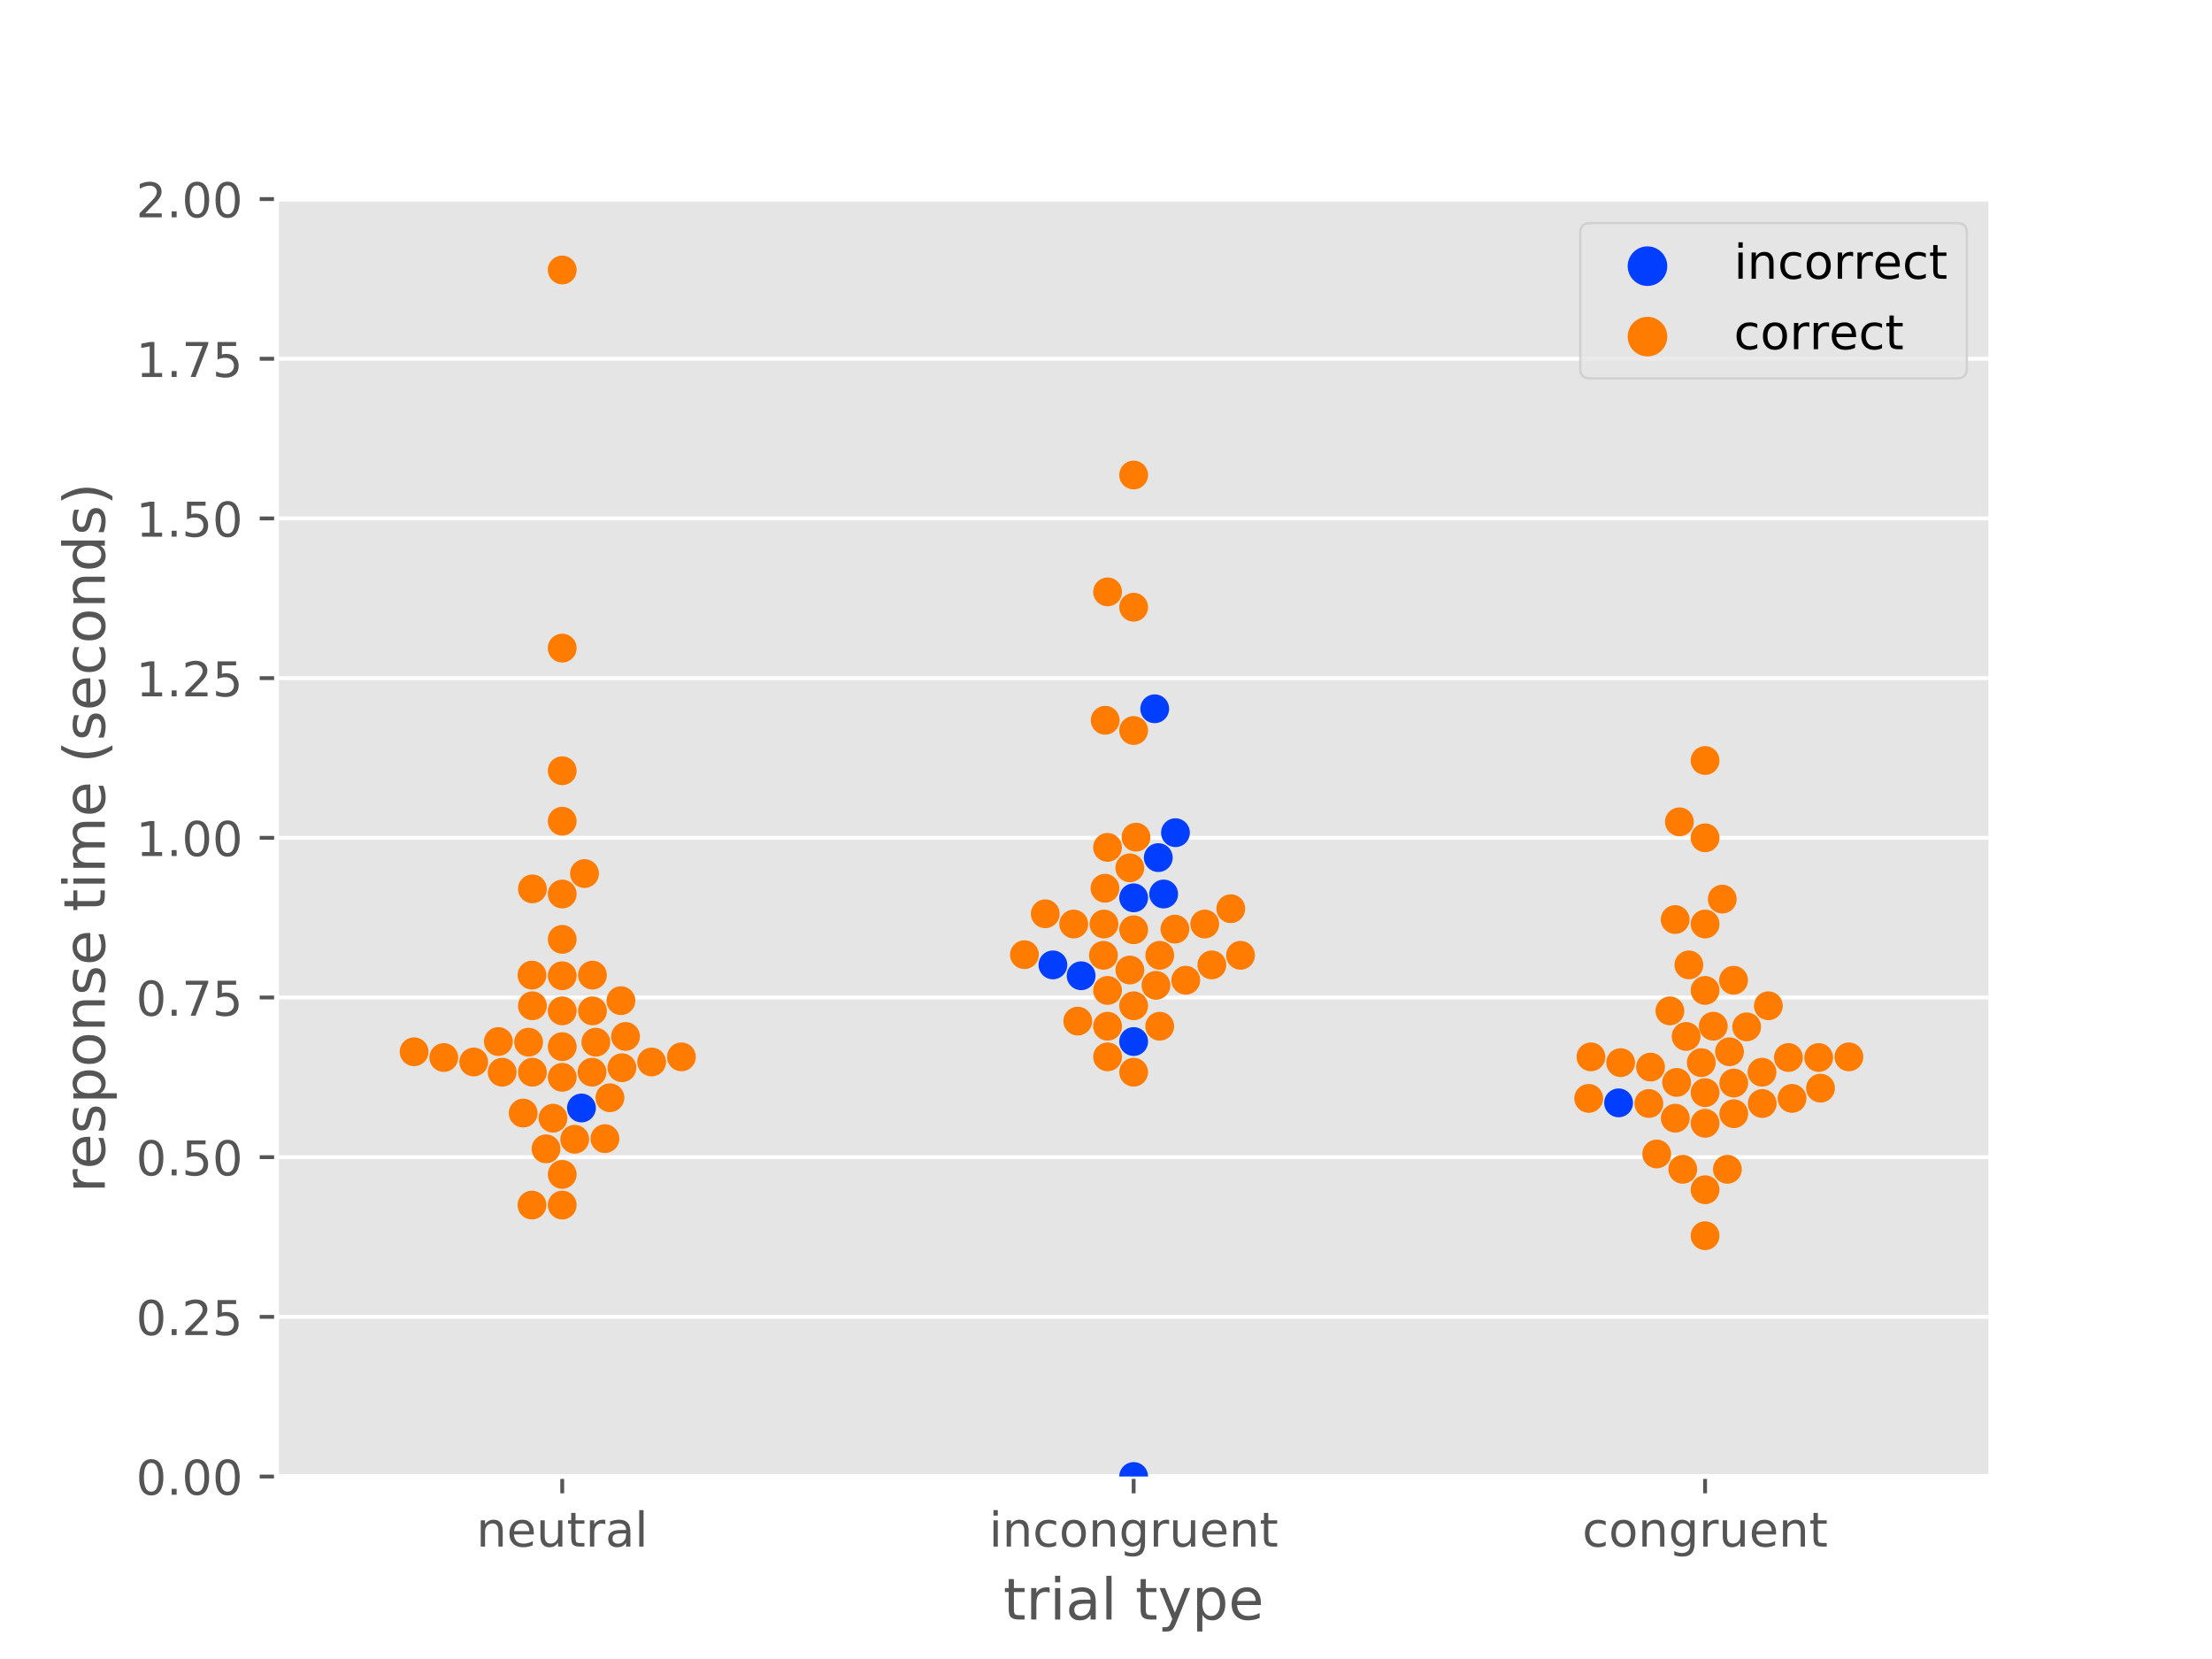 <?xml version="1.0" encoding="utf-8" standalone="no"?>
<!DOCTYPE svg PUBLIC "-//W3C//DTD SVG 1.1//EN"
  "http://www.w3.org/Graphics/SVG/1.1/DTD/svg11.dtd">
<!-- Created with matplotlib (https://matplotlib.org/) -->
<svg height="345.6pt" version="1.1" viewBox="0 0 460.8 345.6" width="460.8pt" xmlns="http://www.w3.org/2000/svg" xmlns:xlink="http://www.w3.org/1999/xlink">
 <defs>
  <style type="text/css">
*{stroke-linecap:butt;stroke-linejoin:round;}
  </style>
 </defs>
 <g id="figure_1">
  <g id="patch_1">
   <path d="M 0 345.6 
L 460.8 345.6 
L 460.8 0 
L 0 0 
z
" style="fill:#ffffff;"/>
  </g>
  <g id="axes_1">
   <g id="patch_2">
    <path d="M 57.6 307.584 
L 414.72 307.584 
L 414.72 41.472 
L 57.6 41.472 
z
" style="fill:#e5e5e5;"/>
   </g>
   <g id="matplotlib.axis_1">
    <g id="xtick_1">
     <g id="line2d_1">
      <defs>
       <path d="M 0 0 
L 0 3.5 
" id="m6a81b2be44" style="stroke:#555555;stroke-width:0.8;"/>
      </defs>
      <g>
       <use style="fill:#555555;stroke:#555555;stroke-width:0.8;" x="117.12" xlink:href="#m6a81b2be44" y="307.584"/>
      </g>
     </g>
     <g id="text_1">
      <!-- neutral -->
      <defs>
       <path d="M 54.891 33.016 
L 54.891 0 
L 45.906 0 
L 45.906 32.719 
Q 45.906 40.484 42.875 44.328 
Q 39.844 48.188 33.797 48.188 
Q 26.516 48.188 22.312 43.547 
Q 18.109 38.922 18.109 30.906 
L 18.109 0 
L 9.078 0 
L 9.078 54.688 
L 18.109 54.688 
L 18.109 46.188 
Q 21.344 51.125 25.703 53.562 
Q 30.078 56 35.797 56 
Q 45.219 56 50.047 50.172 
Q 54.891 44.344 54.891 33.016 
z
" id="DejaVuSans-110"/>
       <path d="M 56.203 29.594 
L 56.203 25.203 
L 14.891 25.203 
Q 15.484 15.922 20.484 11.062 
Q 25.484 6.203 34.422 6.203 
Q 39.594 6.203 44.453 7.469 
Q 49.312 8.734 54.109 11.281 
L 54.109 2.781 
Q 49.266 0.734 44.188 -0.344 
Q 39.109 -1.422 33.891 -1.422 
Q 20.797 -1.422 13.156 6.188 
Q 5.516 13.812 5.516 26.812 
Q 5.516 40.234 12.766 48.109 
Q 20.016 56 32.328 56 
Q 43.359 56 49.781 48.891 
Q 56.203 41.797 56.203 29.594 
z
M 47.219 32.234 
Q 47.125 39.594 43.094 43.984 
Q 39.062 48.391 32.422 48.391 
Q 24.906 48.391 20.391 44.141 
Q 15.875 39.891 15.188 32.172 
z
" id="DejaVuSans-101"/>
       <path d="M 8.5 21.578 
L 8.5 54.688 
L 17.484 54.688 
L 17.484 21.922 
Q 17.484 14.156 20.5 10.266 
Q 23.531 6.391 29.594 6.391 
Q 36.859 6.391 41.078 11.031 
Q 45.312 15.672 45.312 23.688 
L 45.312 54.688 
L 54.297 54.688 
L 54.297 0 
L 45.312 0 
L 45.312 8.406 
Q 42.047 3.422 37.719 1 
Q 33.406 -1.422 27.688 -1.422 
Q 18.266 -1.422 13.375 4.438 
Q 8.5 10.297 8.5 21.578 
z
M 31.109 56 
z
" id="DejaVuSans-117"/>
       <path d="M 18.312 70.219 
L 18.312 54.688 
L 36.812 54.688 
L 36.812 47.703 
L 18.312 47.703 
L 18.312 18.016 
Q 18.312 11.328 20.141 9.422 
Q 21.969 7.516 27.594 7.516 
L 36.812 7.516 
L 36.812 0 
L 27.594 0 
Q 17.188 0 13.234 3.875 
Q 9.281 7.766 9.281 18.016 
L 9.281 47.703 
L 2.688 47.703 
L 2.688 54.688 
L 9.281 54.688 
L 9.281 70.219 
z
" id="DejaVuSans-116"/>
       <path d="M 41.109 46.297 
Q 39.594 47.172 37.812 47.578 
Q 36.031 48 33.891 48 
Q 26.266 48 22.188 43.047 
Q 18.109 38.094 18.109 28.812 
L 18.109 0 
L 9.078 0 
L 9.078 54.688 
L 18.109 54.688 
L 18.109 46.188 
Q 20.953 51.172 25.484 53.578 
Q 30.031 56 36.531 56 
Q 37.453 56 38.578 55.875 
Q 39.703 55.766 41.062 55.516 
z
" id="DejaVuSans-114"/>
       <path d="M 34.281 27.484 
Q 23.391 27.484 19.188 25 
Q 14.984 22.516 14.984 16.5 
Q 14.984 11.719 18.141 8.906 
Q 21.297 6.109 26.703 6.109 
Q 34.188 6.109 38.703 11.406 
Q 43.219 16.703 43.219 25.484 
L 43.219 27.484 
z
M 52.203 31.203 
L 52.203 0 
L 43.219 0 
L 43.219 8.297 
Q 40.141 3.328 35.547 0.953 
Q 30.953 -1.422 24.312 -1.422 
Q 15.922 -1.422 10.953 3.297 
Q 6 8.016 6 15.922 
Q 6 25.141 12.172 29.828 
Q 18.359 34.516 30.609 34.516 
L 43.219 34.516 
L 43.219 35.406 
Q 43.219 41.609 39.141 45 
Q 35.062 48.391 27.688 48.391 
Q 23 48.391 18.547 47.266 
Q 14.109 46.141 10.016 43.891 
L 10.016 52.203 
Q 14.938 54.109 19.578 55.047 
Q 24.219 56 28.609 56 
Q 40.484 56 46.344 49.844 
Q 52.203 43.703 52.203 31.203 
z
" id="DejaVuSans-97"/>
       <path d="M 9.422 75.984 
L 18.406 75.984 
L 18.406 0 
L 9.422 0 
z
" id="DejaVuSans-108"/>
      </defs>
      <g style="fill:#555555;" transform="translate(99.237 322.182)scale(0.1 -0.1)">
       <use xlink:href="#DejaVuSans-110"/>
       <use x="63.379" xlink:href="#DejaVuSans-101"/>
       <use x="124.902" xlink:href="#DejaVuSans-117"/>
       <use x="188.281" xlink:href="#DejaVuSans-116"/>
       <use x="227.49" xlink:href="#DejaVuSans-114"/>
       <use x="268.604" xlink:href="#DejaVuSans-97"/>
       <use x="329.883" xlink:href="#DejaVuSans-108"/>
      </g>
     </g>
    </g>
    <g id="xtick_2">
     <g id="line2d_2">
      <g>
       <use style="fill:#555555;stroke:#555555;stroke-width:0.8;" x="236.16" xlink:href="#m6a81b2be44" y="307.584"/>
      </g>
     </g>
     <g id="text_2">
      <!-- incongruent -->
      <defs>
       <path d="M 9.422 54.688 
L 18.406 54.688 
L 18.406 0 
L 9.422 0 
z
M 9.422 75.984 
L 18.406 75.984 
L 18.406 64.594 
L 9.422 64.594 
z
" id="DejaVuSans-105"/>
       <path d="M 48.781 52.594 
L 48.781 44.188 
Q 44.969 46.297 41.141 47.344 
Q 37.312 48.391 33.406 48.391 
Q 24.656 48.391 19.812 42.844 
Q 14.984 37.312 14.984 27.297 
Q 14.984 17.281 19.812 11.734 
Q 24.656 6.203 33.406 6.203 
Q 37.312 6.203 41.141 7.25 
Q 44.969 8.297 48.781 10.406 
L 48.781 2.094 
Q 45.016 0.344 40.984 -0.531 
Q 36.969 -1.422 32.422 -1.422 
Q 20.062 -1.422 12.781 6.344 
Q 5.516 14.109 5.516 27.297 
Q 5.516 40.672 12.859 48.328 
Q 20.219 56 33.016 56 
Q 37.156 56 41.109 55.141 
Q 45.062 54.297 48.781 52.594 
z
" id="DejaVuSans-99"/>
       <path d="M 30.609 48.391 
Q 23.391 48.391 19.188 42.75 
Q 14.984 37.109 14.984 27.297 
Q 14.984 17.484 19.156 11.844 
Q 23.344 6.203 30.609 6.203 
Q 37.797 6.203 41.984 11.859 
Q 46.188 17.531 46.188 27.297 
Q 46.188 37.016 41.984 42.703 
Q 37.797 48.391 30.609 48.391 
z
M 30.609 56 
Q 42.328 56 49.016 48.375 
Q 55.719 40.766 55.719 27.297 
Q 55.719 13.875 49.016 6.219 
Q 42.328 -1.422 30.609 -1.422 
Q 18.844 -1.422 12.172 6.219 
Q 5.516 13.875 5.516 27.297 
Q 5.516 40.766 12.172 48.375 
Q 18.844 56 30.609 56 
z
" id="DejaVuSans-111"/>
       <path d="M 45.406 27.984 
Q 45.406 37.75 41.375 43.109 
Q 37.359 48.484 30.078 48.484 
Q 22.859 48.484 18.828 43.109 
Q 14.797 37.75 14.797 27.984 
Q 14.797 18.266 18.828 12.891 
Q 22.859 7.516 30.078 7.516 
Q 37.359 7.516 41.375 12.891 
Q 45.406 18.266 45.406 27.984 
z
M 54.391 6.781 
Q 54.391 -7.172 48.188 -13.984 
Q 42 -20.797 29.203 -20.797 
Q 24.469 -20.797 20.266 -20.094 
Q 16.062 -19.391 12.109 -17.922 
L 12.109 -9.188 
Q 16.062 -11.328 19.922 -12.344 
Q 23.781 -13.375 27.781 -13.375 
Q 36.625 -13.375 41.016 -8.766 
Q 45.406 -4.156 45.406 5.172 
L 45.406 9.625 
Q 42.625 4.781 38.281 2.391 
Q 33.938 0 27.875 0 
Q 17.828 0 11.672 7.656 
Q 5.516 15.328 5.516 27.984 
Q 5.516 40.672 11.672 48.328 
Q 17.828 56 27.875 56 
Q 33.938 56 38.281 53.609 
Q 42.625 51.219 45.406 46.391 
L 45.406 54.688 
L 54.391 54.688 
z
" id="DejaVuSans-103"/>
      </defs>
      <g style="fill:#555555;" transform="translate(206.021 322.182)scale(0.1 -0.1)">
       <use xlink:href="#DejaVuSans-105"/>
       <use x="27.783" xlink:href="#DejaVuSans-110"/>
       <use x="91.162" xlink:href="#DejaVuSans-99"/>
       <use x="146.143" xlink:href="#DejaVuSans-111"/>
       <use x="207.324" xlink:href="#DejaVuSans-110"/>
       <use x="270.703" xlink:href="#DejaVuSans-103"/>
       <use x="334.18" xlink:href="#DejaVuSans-114"/>
       <use x="375.293" xlink:href="#DejaVuSans-117"/>
       <use x="438.672" xlink:href="#DejaVuSans-101"/>
       <use x="500.195" xlink:href="#DejaVuSans-110"/>
       <use x="563.574" xlink:href="#DejaVuSans-116"/>
      </g>
     </g>
    </g>
    <g id="xtick_3">
     <g id="line2d_3">
      <g>
       <use style="fill:#555555;stroke:#555555;stroke-width:0.8;" x="355.2" xlink:href="#m6a81b2be44" y="307.584"/>
      </g>
     </g>
     <g id="text_3">
      <!-- congruent -->
      <g style="fill:#555555;" transform="translate(329.619 322.182)scale(0.1 -0.1)">
       <use xlink:href="#DejaVuSans-99"/>
       <use x="54.98" xlink:href="#DejaVuSans-111"/>
       <use x="116.162" xlink:href="#DejaVuSans-110"/>
       <use x="179.541" xlink:href="#DejaVuSans-103"/>
       <use x="243.018" xlink:href="#DejaVuSans-114"/>
       <use x="284.131" xlink:href="#DejaVuSans-117"/>
       <use x="347.51" xlink:href="#DejaVuSans-101"/>
       <use x="409.033" xlink:href="#DejaVuSans-110"/>
       <use x="472.412" xlink:href="#DejaVuSans-116"/>
      </g>
     </g>
    </g>
    <g id="text_4">
     <!-- trial type -->
     <defs>
      <path id="DejaVuSans-32"/>
      <path d="M 32.172 -5.078 
Q 28.375 -14.844 24.75 -17.812 
Q 21.141 -20.797 15.094 -20.797 
L 7.906 -20.797 
L 7.906 -13.281 
L 13.188 -13.281 
Q 16.891 -13.281 18.938 -11.516 
Q 21 -9.766 23.484 -3.219 
L 25.094 0.875 
L 2.984 54.688 
L 12.5 54.688 
L 29.594 11.922 
L 46.688 54.688 
L 56.203 54.688 
z
" id="DejaVuSans-121"/>
      <path d="M 18.109 8.203 
L 18.109 -20.797 
L 9.078 -20.797 
L 9.078 54.688 
L 18.109 54.688 
L 18.109 46.391 
Q 20.953 51.266 25.266 53.625 
Q 29.594 56 35.594 56 
Q 45.562 56 51.781 48.094 
Q 58.016 40.188 58.016 27.297 
Q 58.016 14.406 51.781 6.484 
Q 45.562 -1.422 35.594 -1.422 
Q 29.594 -1.422 25.266 0.953 
Q 20.953 3.328 18.109 8.203 
z
M 48.688 27.297 
Q 48.688 37.203 44.609 42.844 
Q 40.531 48.484 33.406 48.484 
Q 26.266 48.484 22.188 42.844 
Q 18.109 37.203 18.109 27.297 
Q 18.109 17.391 22.188 11.75 
Q 26.266 6.109 33.406 6.109 
Q 40.531 6.109 44.609 11.75 
Q 48.688 17.391 48.688 27.297 
z
" id="DejaVuSans-112"/>
     </defs>
     <g style="fill:#555555;" transform="translate(209.019 337.38)scale(0.12 -0.12)">
      <use xlink:href="#DejaVuSans-116"/>
      <use x="39.209" xlink:href="#DejaVuSans-114"/>
      <use x="80.322" xlink:href="#DejaVuSans-105"/>
      <use x="108.105" xlink:href="#DejaVuSans-97"/>
      <use x="169.385" xlink:href="#DejaVuSans-108"/>
      <use x="197.168" xlink:href="#DejaVuSans-32"/>
      <use x="228.955" xlink:href="#DejaVuSans-116"/>
      <use x="268.164" xlink:href="#DejaVuSans-121"/>
      <use x="327.344" xlink:href="#DejaVuSans-112"/>
      <use x="390.82" xlink:href="#DejaVuSans-101"/>
     </g>
    </g>
   </g>
   <g id="matplotlib.axis_2">
    <g id="ytick_1">
     <g id="line2d_4">
      <path clip-path="url(#pad8fc569cd)" d="M 57.6 307.584 
L 414.72 307.584 
" style="fill:none;stroke:#ffffff;stroke-linecap:square;stroke-width:0.8;"/>
     </g>
     <g id="line2d_5">
      <defs>
       <path d="M 0 0 
L -3.5 0 
" id="mccc26930c2" style="stroke:#555555;stroke-width:0.8;"/>
      </defs>
      <g>
       <use style="fill:#555555;stroke:#555555;stroke-width:0.8;" x="57.6" xlink:href="#mccc26930c2" y="307.584"/>
      </g>
     </g>
     <g id="text_5">
      <!-- 0.00 -->
      <defs>
       <path d="M 31.781 66.406 
Q 24.172 66.406 20.328 58.906 
Q 16.5 51.422 16.5 36.375 
Q 16.5 21.391 20.328 13.891 
Q 24.172 6.391 31.781 6.391 
Q 39.453 6.391 43.281 13.891 
Q 47.125 21.391 47.125 36.375 
Q 47.125 51.422 43.281 58.906 
Q 39.453 66.406 31.781 66.406 
z
M 31.781 74.219 
Q 44.047 74.219 50.516 64.516 
Q 56.984 54.828 56.984 36.375 
Q 56.984 17.969 50.516 8.266 
Q 44.047 -1.422 31.781 -1.422 
Q 19.531 -1.422 13.062 8.266 
Q 6.594 17.969 6.594 36.375 
Q 6.594 54.828 13.062 64.516 
Q 19.531 74.219 31.781 74.219 
z
" id="DejaVuSans-48"/>
       <path d="M 10.688 12.406 
L 21 12.406 
L 21 0 
L 10.688 0 
z
" id="DejaVuSans-46"/>
      </defs>
      <g style="fill:#555555;" transform="translate(28.334 311.383)scale(0.1 -0.1)">
       <use xlink:href="#DejaVuSans-48"/>
       <use x="63.623" xlink:href="#DejaVuSans-46"/>
       <use x="95.41" xlink:href="#DejaVuSans-48"/>
       <use x="159.033" xlink:href="#DejaVuSans-48"/>
      </g>
     </g>
    </g>
    <g id="ytick_2">
     <g id="line2d_6">
      <path clip-path="url(#pad8fc569cd)" d="M 57.6 274.32 
L 414.72 274.32 
" style="fill:none;stroke:#ffffff;stroke-linecap:square;stroke-width:0.8;"/>
     </g>
     <g id="line2d_7">
      <g>
       <use style="fill:#555555;stroke:#555555;stroke-width:0.8;" x="57.6" xlink:href="#mccc26930c2" y="274.32"/>
      </g>
     </g>
     <g id="text_6">
      <!-- 0.25 -->
      <defs>
       <path d="M 19.188 8.297 
L 53.609 8.297 
L 53.609 0 
L 7.328 0 
L 7.328 8.297 
Q 12.938 14.109 22.625 23.891 
Q 32.328 33.688 34.812 36.531 
Q 39.547 41.844 41.422 45.531 
Q 43.312 49.219 43.312 52.781 
Q 43.312 58.594 39.234 62.25 
Q 35.156 65.922 28.609 65.922 
Q 23.969 65.922 18.812 64.312 
Q 13.672 62.703 7.812 59.422 
L 7.812 69.391 
Q 13.766 71.781 18.938 73 
Q 24.125 74.219 28.422 74.219 
Q 39.75 74.219 46.484 68.547 
Q 53.219 62.891 53.219 53.422 
Q 53.219 48.922 51.531 44.891 
Q 49.859 40.875 45.406 35.406 
Q 44.188 33.984 37.641 27.219 
Q 31.109 20.453 19.188 8.297 
z
" id="DejaVuSans-50"/>
       <path d="M 10.797 72.906 
L 49.516 72.906 
L 49.516 64.594 
L 19.828 64.594 
L 19.828 46.734 
Q 21.969 47.469 24.109 47.828 
Q 26.266 48.188 28.422 48.188 
Q 40.625 48.188 47.75 41.5 
Q 54.891 34.812 54.891 23.391 
Q 54.891 11.625 47.562 5.094 
Q 40.234 -1.422 26.906 -1.422 
Q 22.312 -1.422 17.547 -0.641 
Q 12.797 0.141 7.719 1.703 
L 7.719 11.625 
Q 12.109 9.234 16.797 8.062 
Q 21.484 6.891 26.703 6.891 
Q 35.156 6.891 40.078 11.328 
Q 45.016 15.766 45.016 23.391 
Q 45.016 31 40.078 35.438 
Q 35.156 39.891 26.703 39.891 
Q 22.75 39.891 18.812 39.016 
Q 14.891 38.141 10.797 36.281 
z
" id="DejaVuSans-53"/>
      </defs>
      <g style="fill:#555555;" transform="translate(28.334 278.119)scale(0.1 -0.1)">
       <use xlink:href="#DejaVuSans-48"/>
       <use x="63.623" xlink:href="#DejaVuSans-46"/>
       <use x="95.41" xlink:href="#DejaVuSans-50"/>
       <use x="159.033" xlink:href="#DejaVuSans-53"/>
      </g>
     </g>
    </g>
    <g id="ytick_3">
     <g id="line2d_8">
      <path clip-path="url(#pad8fc569cd)" d="M 57.6 241.056 
L 414.72 241.056 
" style="fill:none;stroke:#ffffff;stroke-linecap:square;stroke-width:0.8;"/>
     </g>
     <g id="line2d_9">
      <g>
       <use style="fill:#555555;stroke:#555555;stroke-width:0.8;" x="57.6" xlink:href="#mccc26930c2" y="241.056"/>
      </g>
     </g>
     <g id="text_7">
      <!-- 0.50 -->
      <g style="fill:#555555;" transform="translate(28.334 244.855)scale(0.1 -0.1)">
       <use xlink:href="#DejaVuSans-48"/>
       <use x="63.623" xlink:href="#DejaVuSans-46"/>
       <use x="95.41" xlink:href="#DejaVuSans-53"/>
       <use x="159.033" xlink:href="#DejaVuSans-48"/>
      </g>
     </g>
    </g>
    <g id="ytick_4">
     <g id="line2d_10">
      <path clip-path="url(#pad8fc569cd)" d="M 57.6 207.792 
L 414.72 207.792 
" style="fill:none;stroke:#ffffff;stroke-linecap:square;stroke-width:0.8;"/>
     </g>
     <g id="line2d_11">
      <g>
       <use style="fill:#555555;stroke:#555555;stroke-width:0.8;" x="57.6" xlink:href="#mccc26930c2" y="207.792"/>
      </g>
     </g>
     <g id="text_8">
      <!-- 0.75 -->
      <defs>
       <path d="M 8.203 72.906 
L 55.078 72.906 
L 55.078 68.703 
L 28.609 0 
L 18.312 0 
L 43.219 64.594 
L 8.203 64.594 
z
" id="DejaVuSans-55"/>
      </defs>
      <g style="fill:#555555;" transform="translate(28.334 211.591)scale(0.1 -0.1)">
       <use xlink:href="#DejaVuSans-48"/>
       <use x="63.623" xlink:href="#DejaVuSans-46"/>
       <use x="95.41" xlink:href="#DejaVuSans-55"/>
       <use x="159.033" xlink:href="#DejaVuSans-53"/>
      </g>
     </g>
    </g>
    <g id="ytick_5">
     <g id="line2d_12">
      <path clip-path="url(#pad8fc569cd)" d="M 57.6 174.528 
L 414.72 174.528 
" style="fill:none;stroke:#ffffff;stroke-linecap:square;stroke-width:0.8;"/>
     </g>
     <g id="line2d_13">
      <g>
       <use style="fill:#555555;stroke:#555555;stroke-width:0.8;" x="57.6" xlink:href="#mccc26930c2" y="174.528"/>
      </g>
     </g>
     <g id="text_9">
      <!-- 1.00 -->
      <defs>
       <path d="M 12.406 8.297 
L 28.516 8.297 
L 28.516 63.922 
L 10.984 60.406 
L 10.984 69.391 
L 28.422 72.906 
L 38.281 72.906 
L 38.281 8.297 
L 54.391 8.297 
L 54.391 0 
L 12.406 0 
z
" id="DejaVuSans-49"/>
      </defs>
      <g style="fill:#555555;" transform="translate(28.334 178.327)scale(0.1 -0.1)">
       <use xlink:href="#DejaVuSans-49"/>
       <use x="63.623" xlink:href="#DejaVuSans-46"/>
       <use x="95.41" xlink:href="#DejaVuSans-48"/>
       <use x="159.033" xlink:href="#DejaVuSans-48"/>
      </g>
     </g>
    </g>
    <g id="ytick_6">
     <g id="line2d_14">
      <path clip-path="url(#pad8fc569cd)" d="M 57.6 141.264 
L 414.72 141.264 
" style="fill:none;stroke:#ffffff;stroke-linecap:square;stroke-width:0.8;"/>
     </g>
     <g id="line2d_15">
      <g>
       <use style="fill:#555555;stroke:#555555;stroke-width:0.8;" x="57.6" xlink:href="#mccc26930c2" y="141.264"/>
      </g>
     </g>
     <g id="text_10">
      <!-- 1.25 -->
      <g style="fill:#555555;" transform="translate(28.334 145.063)scale(0.1 -0.1)">
       <use xlink:href="#DejaVuSans-49"/>
       <use x="63.623" xlink:href="#DejaVuSans-46"/>
       <use x="95.41" xlink:href="#DejaVuSans-50"/>
       <use x="159.033" xlink:href="#DejaVuSans-53"/>
      </g>
     </g>
    </g>
    <g id="ytick_7">
     <g id="line2d_16">
      <path clip-path="url(#pad8fc569cd)" d="M 57.6 108 
L 414.72 108 
" style="fill:none;stroke:#ffffff;stroke-linecap:square;stroke-width:0.8;"/>
     </g>
     <g id="line2d_17">
      <g>
       <use style="fill:#555555;stroke:#555555;stroke-width:0.8;" x="57.6" xlink:href="#mccc26930c2" y="108"/>
      </g>
     </g>
     <g id="text_11">
      <!-- 1.50 -->
      <g style="fill:#555555;" transform="translate(28.334 111.799)scale(0.1 -0.1)">
       <use xlink:href="#DejaVuSans-49"/>
       <use x="63.623" xlink:href="#DejaVuSans-46"/>
       <use x="95.41" xlink:href="#DejaVuSans-53"/>
       <use x="159.033" xlink:href="#DejaVuSans-48"/>
      </g>
     </g>
    </g>
    <g id="ytick_8">
     <g id="line2d_18">
      <path clip-path="url(#pad8fc569cd)" d="M 57.6 74.736 
L 414.72 74.736 
" style="fill:none;stroke:#ffffff;stroke-linecap:square;stroke-width:0.8;"/>
     </g>
     <g id="line2d_19">
      <g>
       <use style="fill:#555555;stroke:#555555;stroke-width:0.8;" x="57.6" xlink:href="#mccc26930c2" y="74.736"/>
      </g>
     </g>
     <g id="text_12">
      <!-- 1.75 -->
      <g style="fill:#555555;" transform="translate(28.334 78.535)scale(0.1 -0.1)">
       <use xlink:href="#DejaVuSans-49"/>
       <use x="63.623" xlink:href="#DejaVuSans-46"/>
       <use x="95.41" xlink:href="#DejaVuSans-55"/>
       <use x="159.033" xlink:href="#DejaVuSans-53"/>
      </g>
     </g>
    </g>
    <g id="ytick_9">
     <g id="line2d_20">
      <path clip-path="url(#pad8fc569cd)" d="M 57.6 41.472 
L 414.72 41.472 
" style="fill:none;stroke:#ffffff;stroke-linecap:square;stroke-width:0.8;"/>
     </g>
     <g id="line2d_21">
      <g>
       <use style="fill:#555555;stroke:#555555;stroke-width:0.8;" x="57.6" xlink:href="#mccc26930c2" y="41.472"/>
      </g>
     </g>
     <g id="text_13">
      <!-- 2.00 -->
      <g style="fill:#555555;" transform="translate(28.334 45.271)scale(0.1 -0.1)">
       <use xlink:href="#DejaVuSans-50"/>
       <use x="63.623" xlink:href="#DejaVuSans-46"/>
       <use x="95.41" xlink:href="#DejaVuSans-48"/>
       <use x="159.033" xlink:href="#DejaVuSans-48"/>
      </g>
     </g>
    </g>
    <g id="text_14">
     <!-- response time (seconds) -->
     <defs>
      <path d="M 44.281 53.078 
L 44.281 44.578 
Q 40.484 46.531 36.375 47.5 
Q 32.281 48.484 27.875 48.484 
Q 21.188 48.484 17.844 46.438 
Q 14.5 44.391 14.5 40.281 
Q 14.5 37.156 16.891 35.375 
Q 19.281 33.594 26.516 31.984 
L 29.594 31.297 
Q 39.156 29.25 43.188 25.516 
Q 47.219 21.781 47.219 15.094 
Q 47.219 7.469 41.188 3.016 
Q 35.156 -1.422 24.609 -1.422 
Q 20.219 -1.422 15.453 -0.562 
Q 10.688 0.297 5.422 2 
L 5.422 11.281 
Q 10.406 8.688 15.234 7.391 
Q 20.062 6.109 24.812 6.109 
Q 31.156 6.109 34.562 8.281 
Q 37.984 10.453 37.984 14.406 
Q 37.984 18.062 35.516 20.016 
Q 33.062 21.969 24.703 23.781 
L 21.578 24.516 
Q 13.234 26.266 9.516 29.906 
Q 5.812 33.547 5.812 39.891 
Q 5.812 47.609 11.281 51.797 
Q 16.75 56 26.812 56 
Q 31.781 56 36.172 55.266 
Q 40.578 54.547 44.281 53.078 
z
" id="DejaVuSans-115"/>
      <path d="M 52 44.188 
Q 55.375 50.25 60.062 53.125 
Q 64.75 56 71.094 56 
Q 79.641 56 84.281 50.016 
Q 88.922 44.047 88.922 33.016 
L 88.922 0 
L 79.891 0 
L 79.891 32.719 
Q 79.891 40.578 77.094 44.375 
Q 74.312 48.188 68.609 48.188 
Q 61.625 48.188 57.562 43.547 
Q 53.516 38.922 53.516 30.906 
L 53.516 0 
L 44.484 0 
L 44.484 32.719 
Q 44.484 40.625 41.703 44.406 
Q 38.922 48.188 33.109 48.188 
Q 26.219 48.188 22.156 43.531 
Q 18.109 38.875 18.109 30.906 
L 18.109 0 
L 9.078 0 
L 9.078 54.688 
L 18.109 54.688 
L 18.109 46.188 
Q 21.188 51.219 25.484 53.609 
Q 29.781 56 35.688 56 
Q 41.656 56 45.828 52.969 
Q 50 49.953 52 44.188 
z
" id="DejaVuSans-109"/>
      <path d="M 31 75.875 
Q 24.469 64.656 21.281 53.656 
Q 18.109 42.672 18.109 31.391 
Q 18.109 20.125 21.312 9.062 
Q 24.516 -2 31 -13.188 
L 23.188 -13.188 
Q 15.875 -1.703 12.234 9.375 
Q 8.594 20.453 8.594 31.391 
Q 8.594 42.281 12.203 53.312 
Q 15.828 64.359 23.188 75.875 
z
" id="DejaVuSans-40"/>
      <path d="M 45.406 46.391 
L 45.406 75.984 
L 54.391 75.984 
L 54.391 0 
L 45.406 0 
L 45.406 8.203 
Q 42.578 3.328 38.25 0.953 
Q 33.938 -1.422 27.875 -1.422 
Q 17.969 -1.422 11.734 6.484 
Q 5.516 14.406 5.516 27.297 
Q 5.516 40.188 11.734 48.094 
Q 17.969 56 27.875 56 
Q 33.938 56 38.25 53.625 
Q 42.578 51.266 45.406 46.391 
z
M 14.797 27.297 
Q 14.797 17.391 18.875 11.75 
Q 22.953 6.109 30.078 6.109 
Q 37.203 6.109 41.297 11.75 
Q 45.406 17.391 45.406 27.297 
Q 45.406 37.203 41.297 42.844 
Q 37.203 48.484 30.078 48.484 
Q 22.953 48.484 18.875 42.844 
Q 14.797 37.203 14.797 27.297 
z
" id="DejaVuSans-100"/>
      <path d="M 8.016 75.875 
L 15.828 75.875 
Q 23.141 64.359 26.781 53.312 
Q 30.422 42.281 30.422 31.391 
Q 30.422 20.453 26.781 9.375 
Q 23.141 -1.703 15.828 -13.188 
L 8.016 -13.188 
Q 14.5 -2 17.703 9.062 
Q 20.906 20.125 20.906 31.391 
Q 20.906 42.672 17.703 53.656 
Q 14.5 64.656 8.016 75.875 
z
" id="DejaVuSans-41"/>
     </defs>
     <g style="fill:#555555;" transform="translate(21.839 248.486)rotate(-90)scale(0.12 -0.12)">
      <use xlink:href="#DejaVuSans-114"/>
      <use x="41.082" xlink:href="#DejaVuSans-101"/>
      <use x="102.605" xlink:href="#DejaVuSans-115"/>
      <use x="154.705" xlink:href="#DejaVuSans-112"/>
      <use x="218.182" xlink:href="#DejaVuSans-111"/>
      <use x="279.363" xlink:href="#DejaVuSans-110"/>
      <use x="342.742" xlink:href="#DejaVuSans-115"/>
      <use x="394.842" xlink:href="#DejaVuSans-101"/>
      <use x="456.365" xlink:href="#DejaVuSans-32"/>
      <use x="488.152" xlink:href="#DejaVuSans-116"/>
      <use x="527.361" xlink:href="#DejaVuSans-105"/>
      <use x="555.145" xlink:href="#DejaVuSans-109"/>
      <use x="652.557" xlink:href="#DejaVuSans-101"/>
      <use x="714.08" xlink:href="#DejaVuSans-32"/>
      <use x="745.867" xlink:href="#DejaVuSans-40"/>
      <use x="784.881" xlink:href="#DejaVuSans-115"/>
      <use x="836.98" xlink:href="#DejaVuSans-101"/>
      <use x="898.504" xlink:href="#DejaVuSans-99"/>
      <use x="953.484" xlink:href="#DejaVuSans-111"/>
      <use x="1014.666" xlink:href="#DejaVuSans-110"/>
      <use x="1078.045" xlink:href="#DejaVuSans-100"/>
      <use x="1141.521" xlink:href="#DejaVuSans-115"/>
      <use x="1193.621" xlink:href="#DejaVuSans-41"/>
     </g>
    </g>
   </g>
   <g id="PathCollection_1"/>
   <g id="PathCollection_2"/>
   <g id="patch_3">
    <path d="M 57.6 307.584 
L 57.6 41.472 
" style="fill:none;stroke:#ffffff;stroke-linecap:square;stroke-linejoin:miter;"/>
   </g>
   <g id="patch_4">
    <path d="M 414.72 307.584 
L 414.72 41.472 
" style="fill:none;stroke:#ffffff;stroke-linecap:square;stroke-linejoin:miter;"/>
   </g>
   <g id="patch_5">
    <path d="M 57.6 307.584 
L 414.72 307.584 
" style="fill:none;stroke:#ffffff;stroke-linecap:square;stroke-linejoin:miter;"/>
   </g>
   <g id="patch_6">
    <path d="M 57.6 41.472 
L 414.72 41.472 
" style="fill:none;stroke:#ffffff;stroke-linecap:square;stroke-linejoin:miter;"/>
   </g>
   <g id="PathCollection_3">
    <defs>
     <path d="M 0 3 
C 0.796 3 1.559 2.684 2.121 2.121 
C 2.684 1.559 3 0.796 3 0 
C 3 -0.796 2.684 -1.559 2.121 -2.121 
C 1.559 -2.684 0.796 -3 0 -3 
C -0.796 -3 -1.559 -2.684 -2.121 -2.121 
C -2.684 -1.559 -3 -0.796 -3 0 
C -3 0.796 -2.684 1.559 -2.121 2.121 
C -1.559 2.684 -0.796 3 0 3 
z
" id="C0_0_6395c310ab"/>
    </defs>
    <g clip-path="url(#pad8fc569cd)">
     <use style="fill:#ff7c00;" x="117.12" xlink:href="#C0_0_6395c310ab" y="251.035"/>
    </g>
    <g clip-path="url(#pad8fc569cd)">
     <use style="fill:#ff7c00;" x="110.82" xlink:href="#C0_0_6395c310ab" y="251.035"/>
    </g>
    <g clip-path="url(#pad8fc569cd)">
     <use style="fill:#ff7c00;" x="117.12" xlink:href="#C0_0_6395c310ab" y="244.649"/>
    </g>
    <g clip-path="url(#pad8fc569cd)">
     <use style="fill:#ff7c00;" x="113.744" xlink:href="#C0_0_6395c310ab" y="239.326"/>
    </g>
    <g clip-path="url(#pad8fc569cd)">
     <use style="fill:#ff7c00;" x="119.719" xlink:href="#C0_0_6395c310ab" y="237.33"/>
    </g>
    <g clip-path="url(#pad8fc569cd)">
     <use style="fill:#ff7c00;" x="126.018" xlink:href="#C0_0_6395c310ab" y="237.197"/>
    </g>
    <g clip-path="url(#pad8fc569cd)">
     <use style="fill:#ff7c00;" x="115.199" xlink:href="#C0_0_6395c310ab" y="232.94"/>
    </g>
    <g clip-path="url(#pad8fc569cd)">
     <use style="fill:#ff7c00;" x="108.989" xlink:href="#C0_0_6395c310ab" y="231.875"/>
    </g>
    <g clip-path="url(#pad8fc569cd)">
     <use style="fill:#023eff;" x="121.129" xlink:href="#C0_0_6395c310ab" y="230.811"/>
    </g>
    <g clip-path="url(#pad8fc569cd)">
     <use style="fill:#ff7c00;" x="127.059" xlink:href="#C0_0_6395c310ab" y="228.682"/>
    </g>
    <g clip-path="url(#pad8fc569cd)">
     <use style="fill:#ff7c00;" x="117.12" xlink:href="#C0_0_6395c310ab" y="224.424"/>
    </g>
    <g clip-path="url(#pad8fc569cd)">
     <use style="fill:#ff7c00;" x="123.33" xlink:href="#C0_0_6395c310ab" y="223.36"/>
    </g>
    <g clip-path="url(#pad8fc569cd)">
     <use style="fill:#ff7c00;" x="110.91" xlink:href="#C0_0_6395c310ab" y="223.36"/>
    </g>
    <g clip-path="url(#pad8fc569cd)">
     <use style="fill:#ff7c00;" x="104.61" xlink:href="#C0_0_6395c310ab" y="223.36"/>
    </g>
    <g clip-path="url(#pad8fc569cd)">
     <use style="fill:#ff7c00;" x="129.56" xlink:href="#C0_0_6395c310ab" y="222.428"/>
    </g>
    <g clip-path="url(#pad8fc569cd)">
     <use style="fill:#ff7c00;" x="98.681" xlink:href="#C0_0_6395c310ab" y="221.231"/>
    </g>
    <g clip-path="url(#pad8fc569cd)">
     <use style="fill:#ff7c00;" x="135.746" xlink:href="#C0_0_6395c310ab" y="221.231"/>
    </g>
    <g clip-path="url(#pad8fc569cd)">
     <use style="fill:#ff7c00;" x="92.45" xlink:href="#C0_0_6395c310ab" y="220.299"/>
    </g>
    <g clip-path="url(#pad8fc569cd)">
     <use style="fill:#ff7c00;" x="141.955" xlink:href="#C0_0_6395c310ab" y="220.166"/>
    </g>
    <g clip-path="url(#pad8fc569cd)">
     <use style="fill:#ff7c00;" x="86.264" xlink:href="#C0_0_6395c310ab" y="219.102"/>
    </g>
    <g clip-path="url(#pad8fc569cd)">
     <use style="fill:#ff7c00;" x="117.12" xlink:href="#C0_0_6395c310ab" y="218.037"/>
    </g>
    <g clip-path="url(#pad8fc569cd)">
     <use style="fill:#ff7c00;" x="124.125" xlink:href="#C0_0_6395c310ab" y="217.106"/>
    </g>
    <g clip-path="url(#pad8fc569cd)">
     <use style="fill:#ff7c00;" x="110.115" xlink:href="#C0_0_6395c310ab" y="217.106"/>
    </g>
    <g clip-path="url(#pad8fc569cd)">
     <use style="fill:#ff7c00;" x="103.816" xlink:href="#C0_0_6395c310ab" y="216.973"/>
    </g>
    <g clip-path="url(#pad8fc569cd)">
     <use style="fill:#ff7c00;" x="130.31" xlink:href="#C0_0_6395c310ab" y="215.908"/>
    </g>
    <g clip-path="url(#pad8fc569cd)">
     <use style="fill:#ff7c00;" x="117.12" xlink:href="#C0_0_6395c310ab" y="210.586"/>
    </g>
    <g clip-path="url(#pad8fc569cd)">
     <use style="fill:#ff7c00;" x="123.42" xlink:href="#C0_0_6395c310ab" y="210.586"/>
    </g>
    <g clip-path="url(#pad8fc569cd)">
     <use style="fill:#ff7c00;" x="110.91" xlink:href="#C0_0_6395c310ab" y="209.522"/>
    </g>
    <g clip-path="url(#pad8fc569cd)">
     <use style="fill:#ff7c00;" x="129.35" xlink:href="#C0_0_6395c310ab" y="208.457"/>
    </g>
    <g clip-path="url(#pad8fc569cd)">
     <use style="fill:#ff7c00;" x="117.12" xlink:href="#C0_0_6395c310ab" y="203.268"/>
    </g>
    <g clip-path="url(#pad8fc569cd)">
     <use style="fill:#ff7c00;" x="123.419" xlink:href="#C0_0_6395c310ab" y="203.135"/>
    </g>
    <g clip-path="url(#pad8fc569cd)">
     <use style="fill:#ff7c00;" x="110.821" xlink:href="#C0_0_6395c310ab" y="203.135"/>
    </g>
    <g clip-path="url(#pad8fc569cd)">
     <use style="fill:#ff7c00;" x="117.12" xlink:href="#C0_0_6395c310ab" y="195.684"/>
    </g>
    <g clip-path="url(#pad8fc569cd)">
     <use style="fill:#ff7c00;" x="117.12" xlink:href="#C0_0_6395c310ab" y="186.237"/>
    </g>
    <g clip-path="url(#pad8fc569cd)">
     <use style="fill:#ff7c00;" x="110.91" xlink:href="#C0_0_6395c310ab" y="185.172"/>
    </g>
    <g clip-path="url(#pad8fc569cd)">
     <use style="fill:#ff7c00;" x="121.766" xlink:href="#C0_0_6395c310ab" y="181.979"/>
    </g>
    <g clip-path="url(#pad8fc569cd)">
     <use style="fill:#ff7c00;" x="117.12" xlink:href="#C0_0_6395c310ab" y="171.069"/>
    </g>
    <g clip-path="url(#pad8fc569cd)">
     <use style="fill:#ff7c00;" x="117.12" xlink:href="#C0_0_6395c310ab" y="160.557"/>
    </g>
    <g clip-path="url(#pad8fc569cd)">
     <use style="fill:#ff7c00;" x="117.12" xlink:href="#C0_0_6395c310ab" y="135.01"/>
    </g>
    <g clip-path="url(#pad8fc569cd)">
     <use style="fill:#ff7c00;" x="117.12" xlink:href="#C0_0_6395c310ab" y="56.241"/>
    </g>
   </g>
   <g id="PathCollection_4">
    <defs>
     <path d="M 0 3 
C 0.796 3 1.559 2.684 2.121 2.121 
C 2.684 1.559 3 0.796 3 0 
C 3 -0.796 2.684 -1.559 2.121 -2.121 
C 1.559 -2.684 0.796 -3 0 -3 
C -0.796 -3 -1.559 -2.684 -2.121 -2.121 
C -2.684 -1.559 -3 -0.796 -3 0 
C -3 0.796 -2.684 1.559 -2.121 2.121 
C -1.559 2.684 -0.796 3 0 3 
z
" id="C1_0_b9429bf746"/>
    </defs>
    <g clip-path="url(#pad8fc569cd)">
     <use style="fill:#023eff;" x="236.16" xlink:href="#C1_0_b9429bf746" y="307.584"/>
    </g>
    <g clip-path="url(#pad8fc569cd)">
     <use style="fill:#ff7c00;" x="236.16" xlink:href="#C1_0_b9429bf746" y="223.36"/>
    </g>
    <g clip-path="url(#pad8fc569cd)">
     <use style="fill:#ff7c00;" x="230.728" xlink:href="#C1_0_b9429bf746" y="220.166"/>
    </g>
    <g clip-path="url(#pad8fc569cd)">
     <use style="fill:#023eff;" x="236.16" xlink:href="#C1_0_b9429bf746" y="216.973"/>
    </g>
    <g clip-path="url(#pad8fc569cd)">
     <use style="fill:#ff7c00;" x="230.728" xlink:href="#C1_0_b9429bf746" y="213.78"/>
    </g>
    <g clip-path="url(#pad8fc569cd)">
     <use style="fill:#ff7c00;" x="241.592" xlink:href="#C1_0_b9429bf746" y="213.78"/>
    </g>
    <g clip-path="url(#pad8fc569cd)">
     <use style="fill:#ff7c00;" x="224.519" xlink:href="#C1_0_b9429bf746" y="212.715"/>
    </g>
    <g clip-path="url(#pad8fc569cd)">
     <use style="fill:#ff7c00;" x="236.16" xlink:href="#C1_0_b9429bf746" y="209.522"/>
    </g>
    <g clip-path="url(#pad8fc569cd)">
     <use style="fill:#ff7c00;" x="230.728" xlink:href="#C1_0_b9429bf746" y="206.328"/>
    </g>
    <g clip-path="url(#pad8fc569cd)">
     <use style="fill:#ff7c00;" x="240.806" xlink:href="#C1_0_b9429bf746" y="205.264"/>
    </g>
    <g clip-path="url(#pad8fc569cd)">
     <use style="fill:#ff7c00;" x="247.015" xlink:href="#C1_0_b9429bf746" y="204.199"/>
    </g>
    <g clip-path="url(#pad8fc569cd)">
     <use style="fill:#023eff;" x="225.22" xlink:href="#C1_0_b9429bf746" y="203.268"/>
    </g>
    <g clip-path="url(#pad8fc569cd)">
     <use style="fill:#ff7c00;" x="235.374" xlink:href="#C1_0_b9429bf746" y="202.071"/>
    </g>
    <g clip-path="url(#pad8fc569cd)">
     <use style="fill:#ff7c00;" x="252.447" xlink:href="#C1_0_b9429bf746" y="201.006"/>
    </g>
    <g clip-path="url(#pad8fc569cd)">
     <use style="fill:#023eff;" x="219.34" xlink:href="#C1_0_b9429bf746" y="201.006"/>
    </g>
    <g clip-path="url(#pad8fc569cd)">
     <use style="fill:#ff7c00;" x="241.602" xlink:href="#C1_0_b9429bf746" y="199.01"/>
    </g>
    <g clip-path="url(#pad8fc569cd)">
     <use style="fill:#ff7c00;" x="229.866" xlink:href="#C1_0_b9429bf746" y="199.01"/>
    </g>
    <g clip-path="url(#pad8fc569cd)">
     <use style="fill:#ff7c00;" x="258.423" xlink:href="#C1_0_b9429bf746" y="199.01"/>
    </g>
    <g clip-path="url(#pad8fc569cd)">
     <use style="fill:#ff7c00;" x="213.41" xlink:href="#C1_0_b9429bf746" y="198.877"/>
    </g>
    <g clip-path="url(#pad8fc569cd)">
     <use style="fill:#ff7c00;" x="236.16" xlink:href="#C1_0_b9429bf746" y="193.688"/>
    </g>
    <g clip-path="url(#pad8fc569cd)">
     <use style="fill:#ff7c00;" x="244.759" xlink:href="#C1_0_b9429bf746" y="193.555"/>
    </g>
    <g clip-path="url(#pad8fc569cd)">
     <use style="fill:#ff7c00;" x="229.975" xlink:href="#C1_0_b9429bf746" y="192.491"/>
    </g>
    <g clip-path="url(#pad8fc569cd)">
     <use style="fill:#ff7c00;" x="223.675" xlink:href="#C1_0_b9429bf746" y="192.491"/>
    </g>
    <g clip-path="url(#pad8fc569cd)">
     <use style="fill:#ff7c00;" x="250.968" xlink:href="#C1_0_b9429bf746" y="192.491"/>
    </g>
    <g clip-path="url(#pad8fc569cd)">
     <use style="fill:#ff7c00;" x="217.745" xlink:href="#C1_0_b9429bf746" y="190.362"/>
    </g>
    <g clip-path="url(#pad8fc569cd)">
     <use style="fill:#ff7c00;" x="256.4" xlink:href="#C1_0_b9429bf746" y="189.297"/>
    </g>
    <g clip-path="url(#pad8fc569cd)">
     <use style="fill:#023eff;" x="236.16" xlink:href="#C1_0_b9429bf746" y="187.035"/>
    </g>
    <g clip-path="url(#pad8fc569cd)">
     <use style="fill:#023eff;" x="242.409" xlink:href="#C1_0_b9429bf746" y="186.237"/>
    </g>
    <g clip-path="url(#pad8fc569cd)">
     <use style="fill:#ff7c00;" x="230.184" xlink:href="#C1_0_b9429bf746" y="185.039"/>
    </g>
    <g clip-path="url(#pad8fc569cd)">
     <use style="fill:#ff7c00;" x="235.364" xlink:href="#C1_0_b9429bf746" y="180.782"/>
    </g>
    <g clip-path="url(#pad8fc569cd)">
     <use style="fill:#023eff;" x="241.294" xlink:href="#C1_0_b9429bf746" y="178.653"/>
    </g>
    <g clip-path="url(#pad8fc569cd)">
     <use style="fill:#ff7c00;" x="230.718" xlink:href="#C1_0_b9429bf746" y="176.524"/>
    </g>
    <g clip-path="url(#pad8fc569cd)">
     <use style="fill:#ff7c00;" x="236.648" xlink:href="#C1_0_b9429bf746" y="174.395"/>
    </g>
    <g clip-path="url(#pad8fc569cd)">
     <use style="fill:#023eff;" x="244.872" xlink:href="#C1_0_b9429bf746" y="173.464"/>
    </g>
    <g clip-path="url(#pad8fc569cd)">
     <use style="fill:#ff7c00;" x="236.16" xlink:href="#C1_0_b9429bf746" y="152.175"/>
    </g>
    <g clip-path="url(#pad8fc569cd)">
     <use style="fill:#ff7c00;" x="230.23" xlink:href="#C1_0_b9429bf746" y="150.046"/>
    </g>
    <g clip-path="url(#pad8fc569cd)">
     <use style="fill:#023eff;" x="240.548" xlink:href="#C1_0_b9429bf746" y="147.651"/>
    </g>
    <g clip-path="url(#pad8fc569cd)">
     <use style="fill:#ff7c00;" x="236.16" xlink:href="#C1_0_b9429bf746" y="126.495"/>
    </g>
    <g clip-path="url(#pad8fc569cd)">
     <use style="fill:#ff7c00;" x="230.728" xlink:href="#C1_0_b9429bf746" y="123.301"/>
    </g>
    <g clip-path="url(#pad8fc569cd)">
     <use style="fill:#ff7c00;" x="236.16" xlink:href="#C1_0_b9429bf746" y="98.952"/>
    </g>
   </g>
   <g id="PathCollection_5">
    <defs>
     <path d="M 0 3 
C 0.796 3 1.559 2.684 2.121 2.121 
C 2.684 1.559 3 0.796 3 0 
C 3 -0.796 2.684 -1.559 2.121 -2.121 
C 1.559 -2.684 0.796 -3 0 -3 
C -0.796 -3 -1.559 -2.684 -2.121 -2.121 
C -2.684 -1.559 -3 -0.796 -3 0 
C -3 0.796 -2.684 1.559 -2.121 2.121 
C -1.559 2.684 -0.796 3 0 3 
z
" id="C2_0_2d0c1fc662"/>
    </defs>
    <g clip-path="url(#pad8fc569cd)">
     <use style="fill:#ff7c00;" x="355.2" xlink:href="#C2_0_2d0c1fc662" y="257.422"/>
    </g>
    <g clip-path="url(#pad8fc569cd)">
     <use style="fill:#ff7c00;" x="355.2" xlink:href="#C2_0_2d0c1fc662" y="247.842"/>
    </g>
    <g clip-path="url(#pad8fc569cd)">
     <use style="fill:#ff7c00;" x="350.554" xlink:href="#C2_0_2d0c1fc662" y="243.584"/>
    </g>
    <g clip-path="url(#pad8fc569cd)">
     <use style="fill:#ff7c00;" x="359.846" xlink:href="#C2_0_2d0c1fc662" y="243.584"/>
    </g>
    <g clip-path="url(#pad8fc569cd)">
     <use style="fill:#ff7c00;" x="345.122" xlink:href="#C2_0_2d0c1fc662" y="240.391"/>
    </g>
    <g clip-path="url(#pad8fc569cd)">
     <use style="fill:#ff7c00;" x="355.2" xlink:href="#C2_0_2d0c1fc662" y="234.004"/>
    </g>
    <g clip-path="url(#pad8fc569cd)">
     <use style="fill:#ff7c00;" x="348.99" xlink:href="#C2_0_2d0c1fc662" y="232.94"/>
    </g>
    <g clip-path="url(#pad8fc569cd)">
     <use style="fill:#ff7c00;" x="361.176" xlink:href="#C2_0_2d0c1fc662" y="232.008"/>
    </g>
    <g clip-path="url(#pad8fc569cd)">
     <use style="fill:#ff7c00;" x="343.483" xlink:href="#C2_0_2d0c1fc662" y="229.879"/>
    </g>
    <g clip-path="url(#pad8fc569cd)">
     <use style="fill:#ff7c00;" x="367.106" xlink:href="#C2_0_2d0c1fc662" y="229.879"/>
    </g>
    <g clip-path="url(#pad8fc569cd)">
     <use style="fill:#023eff;" x="337.184" xlink:href="#C2_0_2d0c1fc662" y="229.746"/>
    </g>
    <g clip-path="url(#pad8fc569cd)">
     <use style="fill:#ff7c00;" x="373.315" xlink:href="#C2_0_2d0c1fc662" y="228.815"/>
    </g>
    <g clip-path="url(#pad8fc569cd)">
     <use style="fill:#ff7c00;" x="330.953" xlink:href="#C2_0_2d0c1fc662" y="228.815"/>
    </g>
    <g clip-path="url(#pad8fc569cd)">
     <use style="fill:#ff7c00;" x="355.2" xlink:href="#C2_0_2d0c1fc662" y="227.617"/>
    </g>
    <g clip-path="url(#pad8fc569cd)">
     <use style="fill:#ff7c00;" x="379.245" xlink:href="#C2_0_2d0c1fc662" y="226.686"/>
    </g>
    <g clip-path="url(#pad8fc569cd)">
     <use style="fill:#ff7c00;" x="361.176" xlink:href="#C2_0_2d0c1fc662" y="225.622"/>
    </g>
    <g clip-path="url(#pad8fc569cd)">
     <use style="fill:#ff7c00;" x="349.27" xlink:href="#C2_0_2d0c1fc662" y="225.488"/>
    </g>
    <g clip-path="url(#pad8fc569cd)">
     <use style="fill:#ff7c00;" x="367.056" xlink:href="#C2_0_2d0c1fc662" y="223.36"/>
    </g>
    <g clip-path="url(#pad8fc569cd)">
     <use style="fill:#ff7c00;" x="343.838" xlink:href="#C2_0_2d0c1fc662" y="222.295"/>
    </g>
    <g clip-path="url(#pad8fc569cd)">
     <use style="fill:#ff7c00;" x="354.404" xlink:href="#C2_0_2d0c1fc662" y="221.364"/>
    </g>
    <g clip-path="url(#pad8fc569cd)">
     <use style="fill:#ff7c00;" x="337.607" xlink:href="#C2_0_2d0c1fc662" y="221.364"/>
    </g>
    <g clip-path="url(#pad8fc569cd)">
     <use style="fill:#ff7c00;" x="372.564" xlink:href="#C2_0_2d0c1fc662" y="220.299"/>
    </g>
    <g clip-path="url(#pad8fc569cd)">
     <use style="fill:#ff7c00;" x="378.864" xlink:href="#C2_0_2d0c1fc662" y="220.299"/>
    </g>
    <g clip-path="url(#pad8fc569cd)">
     <use style="fill:#ff7c00;" x="331.422" xlink:href="#C2_0_2d0c1fc662" y="220.166"/>
    </g>
    <g clip-path="url(#pad8fc569cd)">
     <use style="fill:#ff7c00;" x="385.163" xlink:href="#C2_0_2d0c1fc662" y="220.166"/>
    </g>
    <g clip-path="url(#pad8fc569cd)">
     <use style="fill:#ff7c00;" x="360.285" xlink:href="#C2_0_2d0c1fc662" y="219.102"/>
    </g>
    <g clip-path="url(#pad8fc569cd)">
     <use style="fill:#ff7c00;" x="351.247" xlink:href="#C2_0_2d0c1fc662" y="215.908"/>
    </g>
    <g clip-path="url(#pad8fc569cd)">
     <use style="fill:#ff7c00;" x="363.862" xlink:href="#C2_0_2d0c1fc662" y="213.913"/>
    </g>
    <g clip-path="url(#pad8fc569cd)">
     <use style="fill:#ff7c00;" x="356.908" xlink:href="#C2_0_2d0c1fc662" y="213.78"/>
    </g>
    <g clip-path="url(#pad8fc569cd)">
     <use style="fill:#ff7c00;" x="347.871" xlink:href="#C2_0_2d0c1fc662" y="210.586"/>
    </g>
    <g clip-path="url(#pad8fc569cd)">
     <use style="fill:#ff7c00;" x="368.383" xlink:href="#C2_0_2d0c1fc662" y="209.522"/>
    </g>
    <g clip-path="url(#pad8fc569cd)">
     <use style="fill:#ff7c00;" x="355.2" xlink:href="#C2_0_2d0c1fc662" y="206.328"/>
    </g>
    <g clip-path="url(#pad8fc569cd)">
     <use style="fill:#ff7c00;" x="361.13" xlink:href="#C2_0_2d0c1fc662" y="204.199"/>
    </g>
    <g clip-path="url(#pad8fc569cd)">
     <use style="fill:#ff7c00;" x="351.824" xlink:href="#C2_0_2d0c1fc662" y="201.006"/>
    </g>
    <g clip-path="url(#pad8fc569cd)">
     <use style="fill:#ff7c00;" x="355.2" xlink:href="#C2_0_2d0c1fc662" y="192.491"/>
    </g>
    <g clip-path="url(#pad8fc569cd)">
     <use style="fill:#ff7c00;" x="348.969" xlink:href="#C2_0_2d0c1fc662" y="191.559"/>
    </g>
    <g clip-path="url(#pad8fc569cd)">
     <use style="fill:#ff7c00;" x="358.777" xlink:href="#C2_0_2d0c1fc662" y="187.301"/>
    </g>
    <g clip-path="url(#pad8fc569cd)">
     <use style="fill:#ff7c00;" x="355.2" xlink:href="#C2_0_2d0c1fc662" y="174.528"/>
    </g>
    <g clip-path="url(#pad8fc569cd)">
     <use style="fill:#ff7c00;" x="349.848" xlink:href="#C2_0_2d0c1fc662" y="171.202"/>
    </g>
    <g clip-path="url(#pad8fc569cd)">
     <use style="fill:#ff7c00;" x="355.2" xlink:href="#C2_0_2d0c1fc662" y="158.428"/>
    </g>
   </g>
   <g id="legend_1">
    <g id="patch_7">
     <path d="M 331.198 78.828 
L 407.72 78.828 
Q 409.72 78.828 409.72 76.828 
L 409.72 48.472 
Q 409.72 46.472 407.72 46.472 
L 331.198 46.472 
Q 329.198 46.472 329.198 48.472 
L 329.198 76.828 
Q 329.198 78.828 331.198 78.828 
z
" style="fill:#e5e5e5;opacity:0.8;stroke:#cccccc;stroke-linejoin:miter;stroke-width:0.5;"/>
    </g>
    <g id="PathCollection_6">
     <defs>
      <path d="M 0 3.873 
C 1.027 3.873 2.012 3.465 2.739 2.739 
C 3.465 2.012 3.873 1.027 3.873 0 
C 3.873 -1.027 3.465 -2.012 2.739 -2.739 
C 2.012 -3.465 1.027 -3.873 0 -3.873 
C -1.027 -3.873 -2.012 -3.465 -2.739 -2.739 
C -3.465 -2.012 -3.873 -1.027 -3.873 0 
C -3.873 1.027 -3.465 2.012 -2.739 2.739 
C -2.012 3.465 -1.027 3.873 0 3.873 
z
" id="m358870bab4" style="stroke:#023eff;stroke-width:0.5;"/>
     </defs>
     <g>
      <use style="fill:#023eff;stroke:#023eff;stroke-width:0.5;" x="343.198" xlink:href="#m358870bab4" y="55.445"/>
     </g>
    </g>
    <g id="text_15">
     <!-- incorrect -->
     <g transform="translate(361.198 58.07)scale(0.1 -0.1)">
      <use xlink:href="#DejaVuSans-105"/>
      <use x="27.783" xlink:href="#DejaVuSans-110"/>
      <use x="91.162" xlink:href="#DejaVuSans-99"/>
      <use x="146.143" xlink:href="#DejaVuSans-111"/>
      <use x="207.324" xlink:href="#DejaVuSans-114"/>
      <use x="248.422" xlink:href="#DejaVuSans-114"/>
      <use x="289.504" xlink:href="#DejaVuSans-101"/>
      <use x="351.027" xlink:href="#DejaVuSans-99"/>
      <use x="406.008" xlink:href="#DejaVuSans-116"/>
     </g>
    </g>
    <g id="PathCollection_7">
     <defs>
      <path d="M 0 3.873 
C 1.027 3.873 2.012 3.465 2.739 2.739 
C 3.465 2.012 3.873 1.027 3.873 0 
C 3.873 -1.027 3.465 -2.012 2.739 -2.739 
C 2.012 -3.465 1.027 -3.873 0 -3.873 
C -1.027 -3.873 -2.012 -3.465 -2.739 -2.739 
C -3.465 -2.012 -3.873 -1.027 -3.873 0 
C -3.873 1.027 -3.465 2.012 -2.739 2.739 
C -2.012 3.465 -1.027 3.873 0 3.873 
z
" id="m1b72a48c56" style="stroke:#ff7c00;stroke-width:0.5;"/>
     </defs>
     <g>
      <use style="fill:#ff7c00;stroke:#ff7c00;stroke-width:0.5;" x="343.198" xlink:href="#m1b72a48c56" y="70.124"/>
     </g>
    </g>
    <g id="text_16">
     <!-- correct -->
     <g transform="translate(361.198 72.749)scale(0.1 -0.1)">
      <use xlink:href="#DejaVuSans-99"/>
      <use x="54.98" xlink:href="#DejaVuSans-111"/>
      <use x="116.162" xlink:href="#DejaVuSans-114"/>
      <use x="157.26" xlink:href="#DejaVuSans-114"/>
      <use x="198.342" xlink:href="#DejaVuSans-101"/>
      <use x="259.865" xlink:href="#DejaVuSans-99"/>
      <use x="314.846" xlink:href="#DejaVuSans-116"/>
     </g>
    </g>
   </g>
  </g>
 </g>
 <defs>
  <clipPath id="pad8fc569cd">
   <rect height="266.112" width="357.12" x="57.6" y="41.472"/>
  </clipPath>
 </defs>
</svg>
